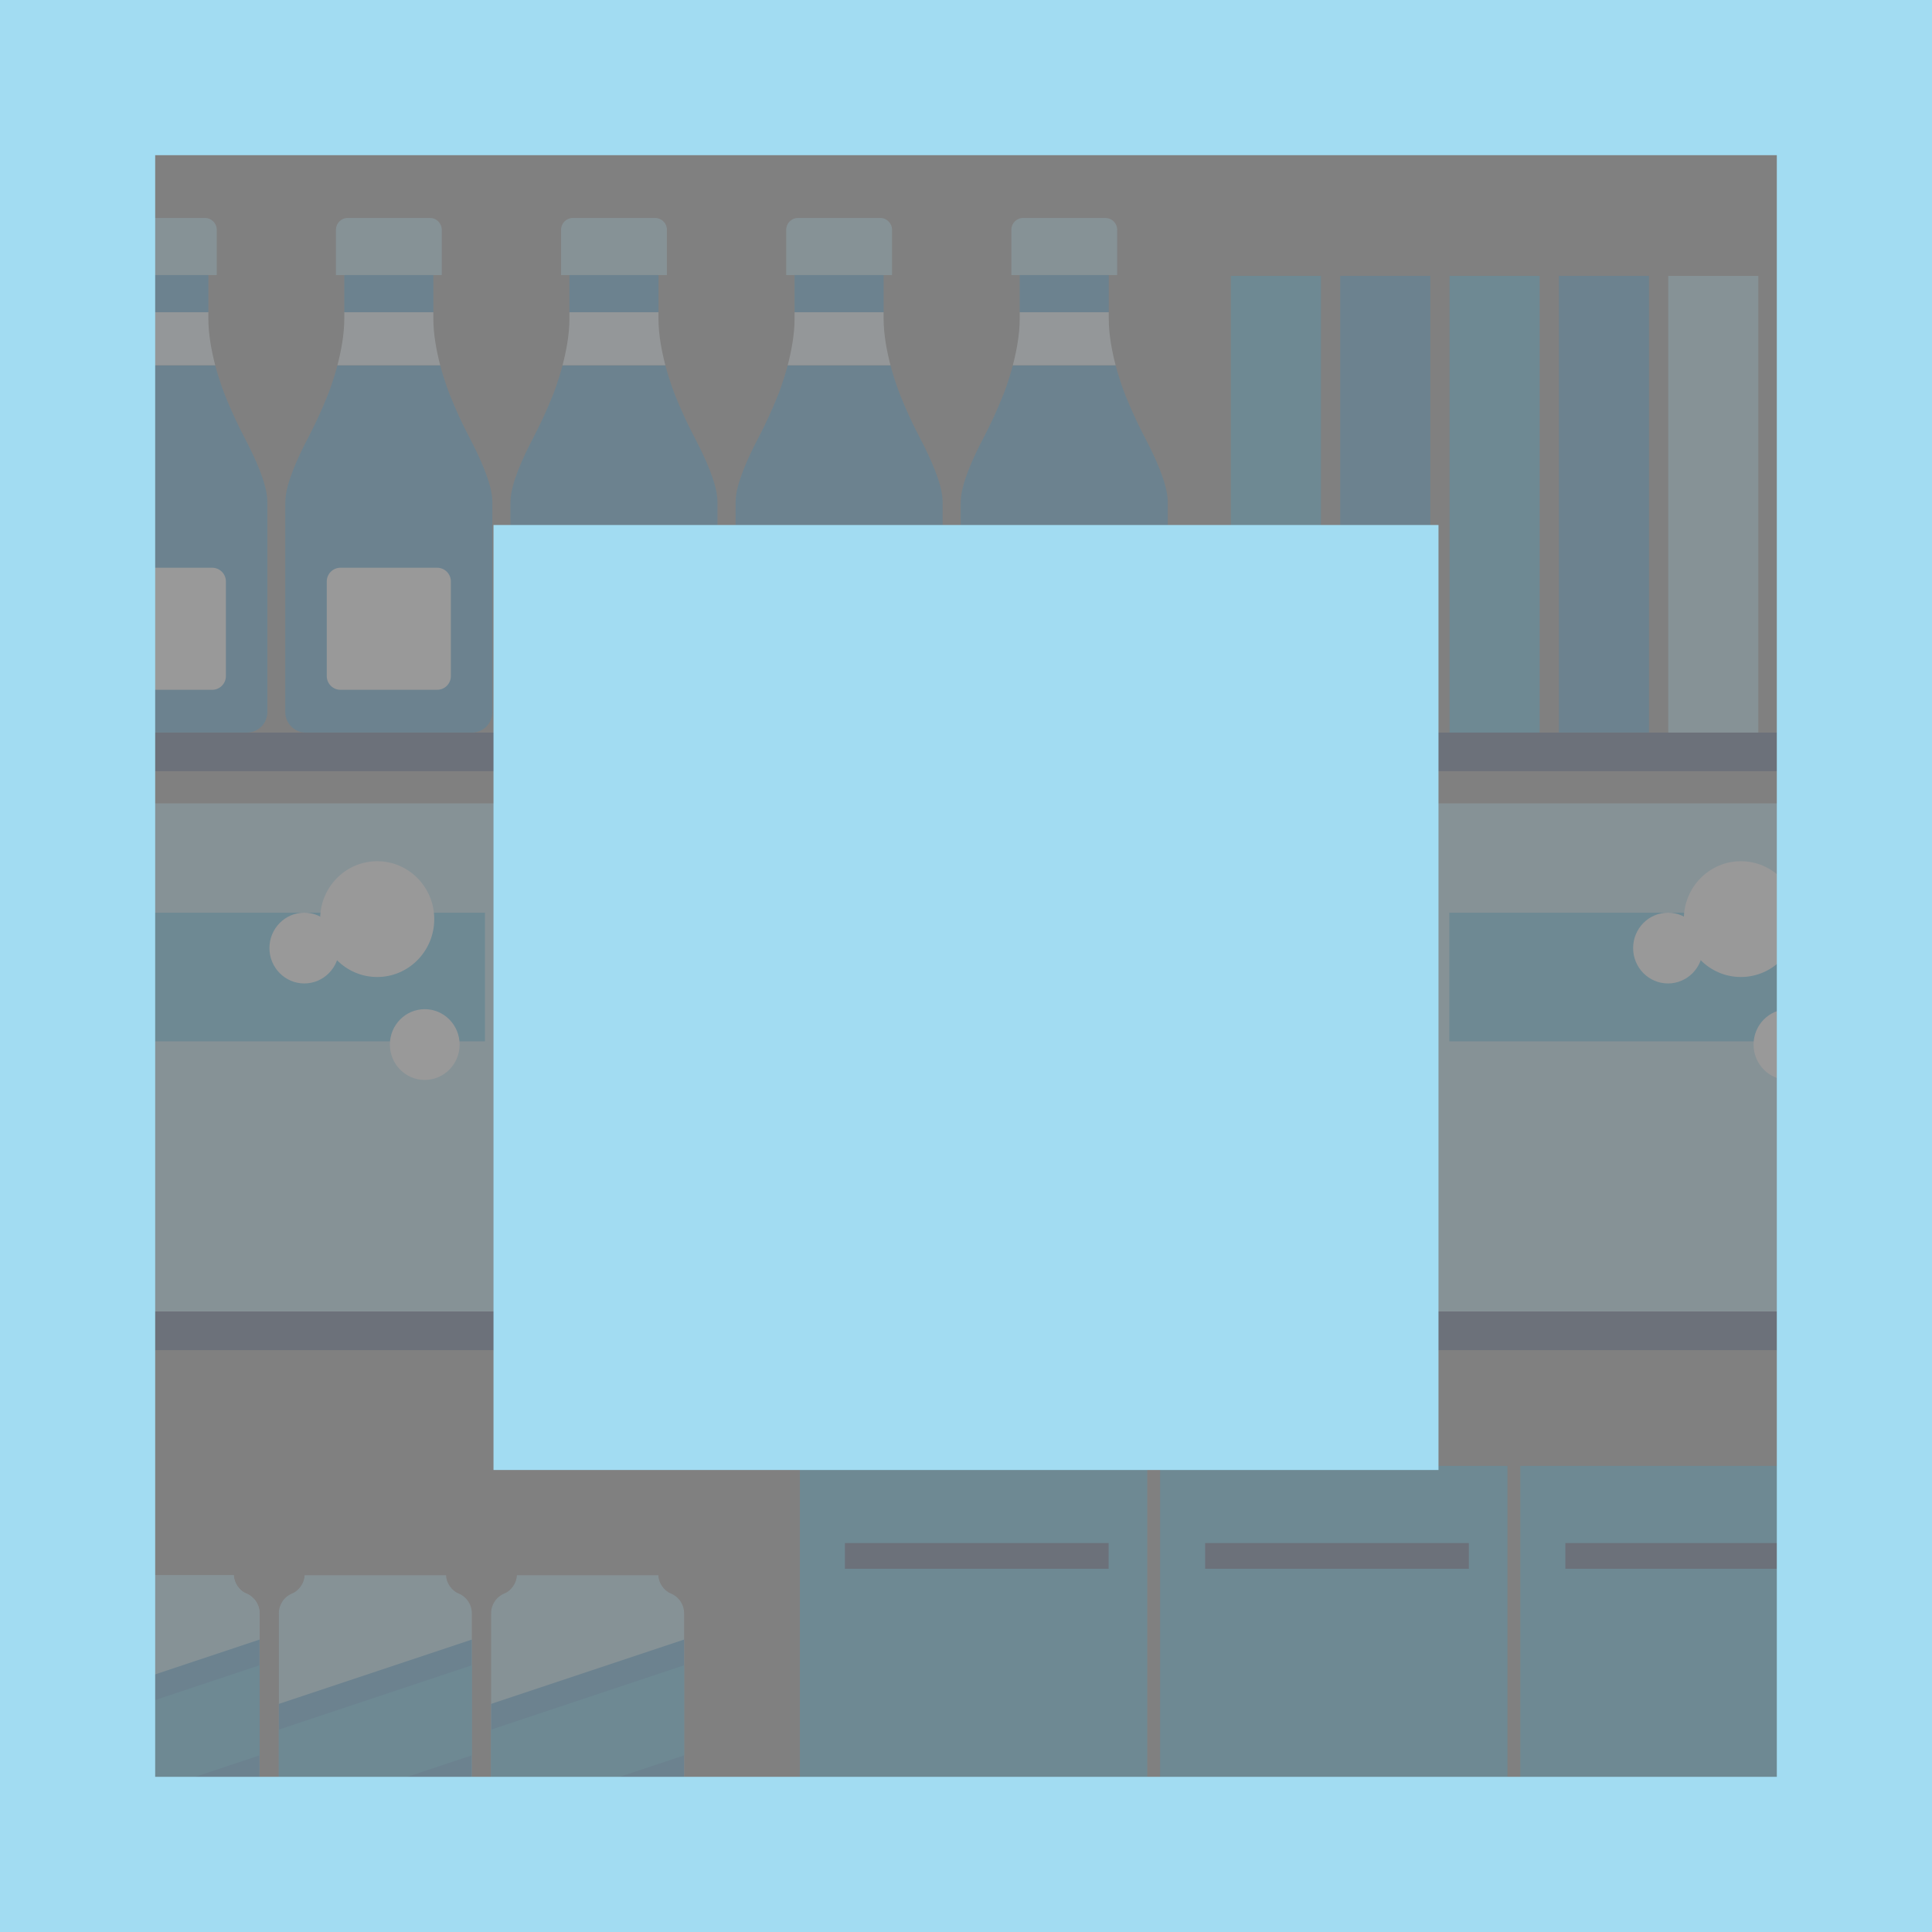 <svg width="249" height="249" viewBox="0 0 249 249" fill="none" xmlns="http://www.w3.org/2000/svg">
<rect x="0" y="0" width="249" height="249" fill="#808080" stroke="none"/>
<g opacity="0.2">
<path d="M27.937 29.609V35.449H14.302V29.609C14.302 28.776 14.976 28.094 15.817 28.094H26.422C27.255 28.094 27.937 28.775 27.937 29.609Z" fill="#A2DCF2"/>
<path d="M26.854 35.449H15.377V40.245H26.854V35.449Z" fill="#1D8ECE"/>
<path d="M34.452 64.478C34.384 62.266 32.793 58.85 31.611 56.592C30.649 54.767 29.778 52.895 29.013 50.979L28.945 50.797C28.945 50.797 28.308 49.244 27.74 47.077H14.491C13.923 49.244 13.294 50.797 13.294 50.797L13.218 50.979C12.461 52.895 11.582 54.767 10.627 56.592C9.446 58.85 7.855 62.266 7.787 64.478C7.779 64.63 7.779 64.774 7.771 64.925V91.772C7.771 93.234 8.961 94.416 10.415 94.416H31.816C33.278 94.416 34.459 93.234 34.459 91.772V64.925C34.459 64.774 34.452 64.63 34.452 64.478Z" fill="#1D8ECE"/>
<path d="M26.854 41.085V40.245H15.377V41.085C15.377 43.139 14.953 45.312 14.491 47.078H27.74C27.278 45.312 26.854 43.139 26.854 41.085Z" fill="#E5F6FD"/>
<path d="M27.345 88.903H14.886C13.909 88.903 13.117 88.111 13.117 87.134V74.941C13.117 73.964 13.909 73.172 14.886 73.172H27.345C28.322 73.172 29.114 73.964 29.114 74.941V87.134C29.114 88.111 28.322 88.903 27.345 88.903Z" fill="white"/>
<path d="M56.933 29.609V35.449H43.298V29.609C43.298 28.776 43.972 28.094 44.813 28.094H55.418C56.252 28.094 56.933 28.775 56.933 29.609Z" fill="#A2DCF2"/>
<path d="M55.85 35.449H44.374V40.245H55.85V35.449Z" fill="#1D8ECE"/>
<path d="M63.448 64.478C63.38 62.266 61.789 58.85 60.608 56.592C59.645 54.767 58.774 52.895 58.009 50.979L57.941 50.797C57.941 50.797 57.305 49.244 56.736 47.077H43.487C42.919 49.244 42.29 50.797 42.29 50.797L42.215 50.979C41.457 52.895 40.578 54.767 39.624 56.592C38.442 58.85 36.851 62.266 36.783 64.478C36.775 64.63 36.775 64.774 36.768 64.925V91.772C36.768 93.234 37.957 94.416 39.412 94.416H60.812C62.274 94.416 63.456 93.234 63.456 91.772V64.925C63.456 64.774 63.448 64.63 63.448 64.478Z" fill="#1D8ECE"/>
<path d="M55.85 41.085V40.245H44.373V41.085C44.373 43.139 43.949 45.312 43.487 47.078H56.736C56.275 45.312 55.85 43.139 55.85 41.085Z" fill="#E5F6FD"/>
<path d="M56.341 88.903H43.882C42.906 88.903 42.114 88.111 42.114 87.134V74.941C42.114 73.964 42.906 73.172 43.882 73.172H56.341C57.318 73.172 58.11 73.964 58.11 74.941V87.134C58.11 88.111 57.318 88.903 56.341 88.903Z" fill="white"/>
<path d="M85.95 29.609V35.449H72.314V29.609C72.314 28.776 72.988 28.094 73.829 28.094H84.435C85.268 28.094 85.95 28.775 85.95 29.609Z" fill="#A2DCF2"/>
<path d="M84.866 35.449H73.39V40.245H84.866V35.449Z" fill="#1D8ECE"/>
<path d="M92.465 64.478C92.396 62.266 90.805 58.85 89.624 56.592C88.662 54.767 87.79 52.895 87.025 50.979L86.957 50.797C86.957 50.797 86.321 49.244 85.752 47.077H72.503C71.935 49.244 71.306 50.797 71.306 50.797L71.231 50.979C70.473 52.895 69.594 54.767 68.64 56.592C67.458 58.85 65.867 62.266 65.799 64.478C65.791 64.63 65.791 64.774 65.784 64.925V91.772C65.784 93.234 66.973 94.416 68.428 94.416H89.828C91.29 94.416 92.472 93.234 92.472 91.772V64.925C92.472 64.774 92.465 64.63 92.465 64.478Z" fill="#1D8ECE"/>
<path d="M84.866 41.085V40.245H73.39V41.085C73.39 43.139 72.965 45.312 72.503 47.078H85.753C85.291 45.312 84.866 43.139 84.866 41.085Z" fill="#E5F6FD"/>
<path d="M85.358 88.903H72.898C71.922 88.903 71.13 88.111 71.13 87.134V74.941C71.13 73.964 71.922 73.172 72.898 73.172H85.358C86.334 73.172 87.126 73.964 87.126 74.941V87.134C87.126 88.111 86.334 88.903 85.358 88.903Z" fill="white"/>
<path d="M114.966 29.609V35.449H101.33V29.609C101.33 28.776 102.004 28.094 102.845 28.094H113.451C114.284 28.094 114.966 28.775 114.966 29.609Z" fill="#A2DCF2"/>
<path d="M113.882 35.449H102.406V40.245H113.882V35.449Z" fill="#1D8ECE"/>
<path d="M121.481 64.478C121.412 62.266 119.822 58.85 118.64 56.592C117.678 54.767 116.807 52.895 116.041 50.979L115.973 50.797C115.973 50.797 115.337 49.244 114.769 47.077H101.519C100.951 49.244 100.322 50.797 100.322 50.797L100.247 50.979C99.489 52.895 98.61 54.767 97.656 56.592C96.474 58.85 94.883 62.266 94.815 64.478C94.808 64.63 94.808 64.774 94.8 64.925V91.772C94.8 93.234 95.989 94.416 97.444 94.416H118.844C120.306 94.416 121.488 93.234 121.488 91.772V64.925C121.488 64.774 121.481 64.63 121.481 64.478Z" fill="#1D8ECE"/>
<path d="M113.883 41.085V40.245H102.406V41.085C102.406 43.139 101.982 45.312 101.519 47.078H114.769C114.307 45.312 113.883 43.139 113.883 41.085Z" fill="#E5F6FD"/>
<path d="M114.374 88.903H101.915C100.938 88.903 100.146 88.111 100.146 87.134V74.941C100.146 73.964 100.938 73.172 101.915 73.172H114.374C115.35 73.172 116.142 73.964 116.142 74.941V87.134C116.142 88.111 115.35 88.903 114.374 88.903Z" fill="white"/>
<path d="M143.982 29.609V35.449H130.346V29.609C130.346 28.776 131.02 28.094 131.861 28.094H142.467C143.3 28.094 143.982 28.775 143.982 29.609Z" fill="#A2DCF2"/>
<path d="M142.898 35.449H131.422V40.245H142.898V35.449Z" fill="#1D8ECE"/>
<path d="M150.497 64.478C150.429 62.266 148.838 58.85 147.656 56.592C146.694 54.767 145.823 52.895 145.057 50.979L144.989 50.797C144.989 50.797 144.353 49.244 143.785 47.077H130.536C129.967 49.244 129.339 50.797 129.339 50.797L129.263 50.979C128.505 52.895 127.626 54.767 126.672 56.592C125.49 58.85 123.9 62.266 123.831 64.478C123.824 64.63 123.824 64.774 123.816 64.925V91.772C123.816 93.234 125.005 94.416 126.46 94.416H147.86C149.323 94.416 150.504 93.234 150.504 91.772V64.925C150.504 64.774 150.497 64.63 150.497 64.478Z" fill="#1D8ECE"/>
<path d="M142.899 41.085V40.245H131.422V41.085C131.422 43.139 130.998 45.312 130.536 47.078H143.785C143.323 45.312 142.899 43.139 142.899 41.085Z" fill="#E5F6FD"/>
<path d="M143.39 88.903H130.931C129.954 88.903 129.162 88.111 129.162 87.134V74.941C129.162 73.964 129.954 73.172 130.931 73.172H143.39C144.367 73.172 145.158 73.964 145.158 74.941V87.134C145.158 88.111 144.367 88.903 143.39 88.903Z" fill="white"/>
<rect x="8.581" y="103.536" width="56.374" height="65.493" fill="#A2DCF2"/>
<rect x="11.032" y="117.629" width="51.472" height="16.581" fill="#27AEE3"/>
<ellipse cx="48.614" cy="118.458" rx="7.353" ry="7.461" fill="white"/>
<ellipse cx="39.219" cy="122.189" rx="4.494" ry="4.56" fill="white"/>
<ellipse cx="54.742" cy="134.624" rx="4.494" ry="4.56" fill="white"/>
<rect x="67.442" y="103.536" width="56.374" height="65.493" fill="#A2DCF2"/>
<rect x="69.893" y="117.629" width="51.472" height="16.581" fill="#27AEE3"/>
<ellipse cx="107.476" cy="118.458" rx="7.353" ry="7.461" fill="white"/>
<ellipse cx="98.08" cy="122.189" rx="4.494" ry="4.56" fill="white"/>
<ellipse cx="113.603" cy="134.624" rx="4.494" ry="4.56" fill="white"/>
<rect x="126.303" y="103.536" width="56.374" height="65.493" fill="#A2DCF2"/>
<rect x="128.754" y="117.629" width="51.472" height="16.581" fill="#27AEE3"/>
<ellipse cx="166.337" cy="118.458" rx="7.353" ry="7.461" fill="white"/>
<ellipse cx="156.941" cy="122.189" rx="4.494" ry="4.56" fill="white"/>
<ellipse cx="172.465" cy="134.624" rx="4.494" ry="4.56" fill="white"/>
<rect x="184.335" y="103.536" width="56.374" height="65.493" fill="#A2DCF2"/>
<rect x="186.786" y="117.629" width="51.472" height="16.581" fill="#27AEE3"/>
<ellipse cx="224.369" cy="118.458" rx="7.353" ry="7.461" fill="white"/>
<ellipse cx="214.974" cy="122.189" rx="4.494" ry="4.56" fill="white"/>
<ellipse cx="230.497" cy="134.624" rx="4.494" ry="4.56" fill="white"/>
<rect x="0.29" y="94.416" width="248.71" height="4.974" fill="#1F3764"/>
<rect x="0.29" y="169.029" width="248.71" height="4.974" fill="#1F3764"/>
<rect x="0.29" y="243.642" width="248.71" height="4.974" fill="#1F3764"/>
<rect x="158.635" y="35.555" width="11.607" height="58.861" fill="#27AEE3"/>
<rect x="172.729" y="35.555" width="11.607" height="58.861" fill="#1D8ECE"/>
<rect x="186.823" y="35.555" width="11.607" height="58.861" fill="#27AEE3"/>
<rect x="200.916" y="35.555" width="11.607" height="58.861" fill="#1D8ECE"/>
<rect x="215.01" y="35.555" width="11.607" height="58.861" fill="#A2DCF2"/>
<rect x="229.103" y="35.555" width="11.607" height="58.861" fill="#A2DCF2"/>
<rect x="103.09" y="188.926" width="44.768" height="54.716" fill="#27AEE3"/>
<rect x="108.894" y="198.874" width="33.99" height="3.316" fill="#1F3764"/>
<rect x="149.516" y="188.926" width="44.768" height="54.716" fill="#27AEE3"/>
<rect x="155.319" y="198.874" width="33.99" height="3.316" fill="#1F3764"/>
<rect x="195.942" y="188.926" width="44.768" height="54.716" fill="#27AEE3"/>
<rect x="201.745" y="198.874" width="33.99" height="3.316" fill="#1F3764"/>
<path d="M8.581 225.403V207.926C8.581 206.797 9.268 205.781 10.317 205.362C11.185 205.014 11.897 203.965 11.897 203.029V203.02H21.016H30.136V203.029C30.136 203.965 30.847 205.014 31.716 205.362C32.764 205.781 33.452 206.796 33.452 207.926V225.403V221.258V238.736C33.452 239.865 32.764 240.881 31.716 241.3C30.847 241.647 30.136 242.698 30.136 243.633V243.642H21.016H11.897V243.633C11.897 242.697 11.185 241.647 10.317 241.3C9.268 240.881 8.581 239.866 8.581 238.736V221.258" fill="#A2DCF2"/>
<path d="M33.452 229.549L8.581 237.839V219.6L33.452 211.31V229.549Z" fill="#1D8ECE"/>
<path d="M33.452 226.232L8.581 234.523V222.916L33.452 214.626V226.232Z" fill="#27AEE3"/>
<path d="M35.939 225.403V207.926C35.939 206.797 36.626 205.781 37.675 205.362C38.544 205.014 39.255 203.965 39.255 203.029V203.02H48.374H57.493V203.029C57.493 203.965 58.205 205.014 59.074 205.362C60.122 205.781 60.81 206.796 60.81 207.926V225.403V221.258V238.736C60.81 239.865 60.122 240.881 59.074 241.3C58.205 241.647 57.493 242.698 57.493 243.633V243.642H48.374H39.255V243.633C39.255 242.697 38.544 241.647 37.675 241.3C36.626 240.881 35.939 239.866 35.939 238.736V221.258" fill="#A2DCF2"/>
<path d="M60.81 229.549L35.939 237.839V219.6L60.81 211.31V229.549Z" fill="#1D8ECE"/>
<path d="M60.81 226.232L35.939 234.523V222.916L60.81 214.626V226.232Z" fill="#27AEE3"/>
<path d="M8.581 225.403V207.926C8.581 206.797 9.268 205.781 10.317 205.362C11.185 205.014 11.897 203.965 11.897 203.029V203.02H21.016H30.136V203.029C30.136 203.965 30.847 205.014 31.716 205.362C32.764 205.781 33.452 206.796 33.452 207.926V225.403V221.258V238.736C33.452 239.865 32.764 240.881 31.716 241.3C30.847 241.647 30.136 242.698 30.136 243.633V243.642H21.016H11.897V243.633C11.897 242.697 11.185 241.647 10.317 241.3C9.268 240.881 8.581 239.866 8.581 238.736V221.258" fill="#A2DCF2"/>
<path d="M33.452 229.549L8.581 237.839V219.6L33.452 211.31V229.549Z" fill="#1D8ECE"/>
<path d="M33.452 226.232L8.581 234.523V222.916L33.452 214.626V226.232Z" fill="#27AEE3"/>
<path d="M63.297 225.403V207.926C63.297 206.797 63.984 205.781 65.033 205.362C65.902 205.014 66.613 203.965 66.613 203.029V203.02H75.732H84.852V203.029C84.852 203.965 85.563 205.014 86.432 205.362C87.48 205.781 88.168 206.796 88.168 207.926V225.403V221.258V238.736C88.168 239.865 87.48 240.881 86.432 241.3C85.563 241.647 84.852 242.698 84.852 243.633V243.642H75.732H66.613V243.633C66.613 242.697 65.902 241.647 65.033 241.3C63.984 240.881 63.297 239.866 63.297 238.736V221.258" fill="#A2DCF2"/>
<path d="M88.168 229.549L63.297 237.839V219.6L88.168 211.31V229.549Z" fill="#1D8ECE"/>
<path d="M88.168 226.232L63.297 234.523V222.916L88.168 214.626V226.232Z" fill="#27AEE3"/>
</g>
<rect x="10" y="10" width="229" height="229" stroke="#A2DCF2" stroke-width="20"/>
<rect x="63.603" y="67.663" width="121.793" height="121.793" fill="#A2DCF2"/>
</svg>
